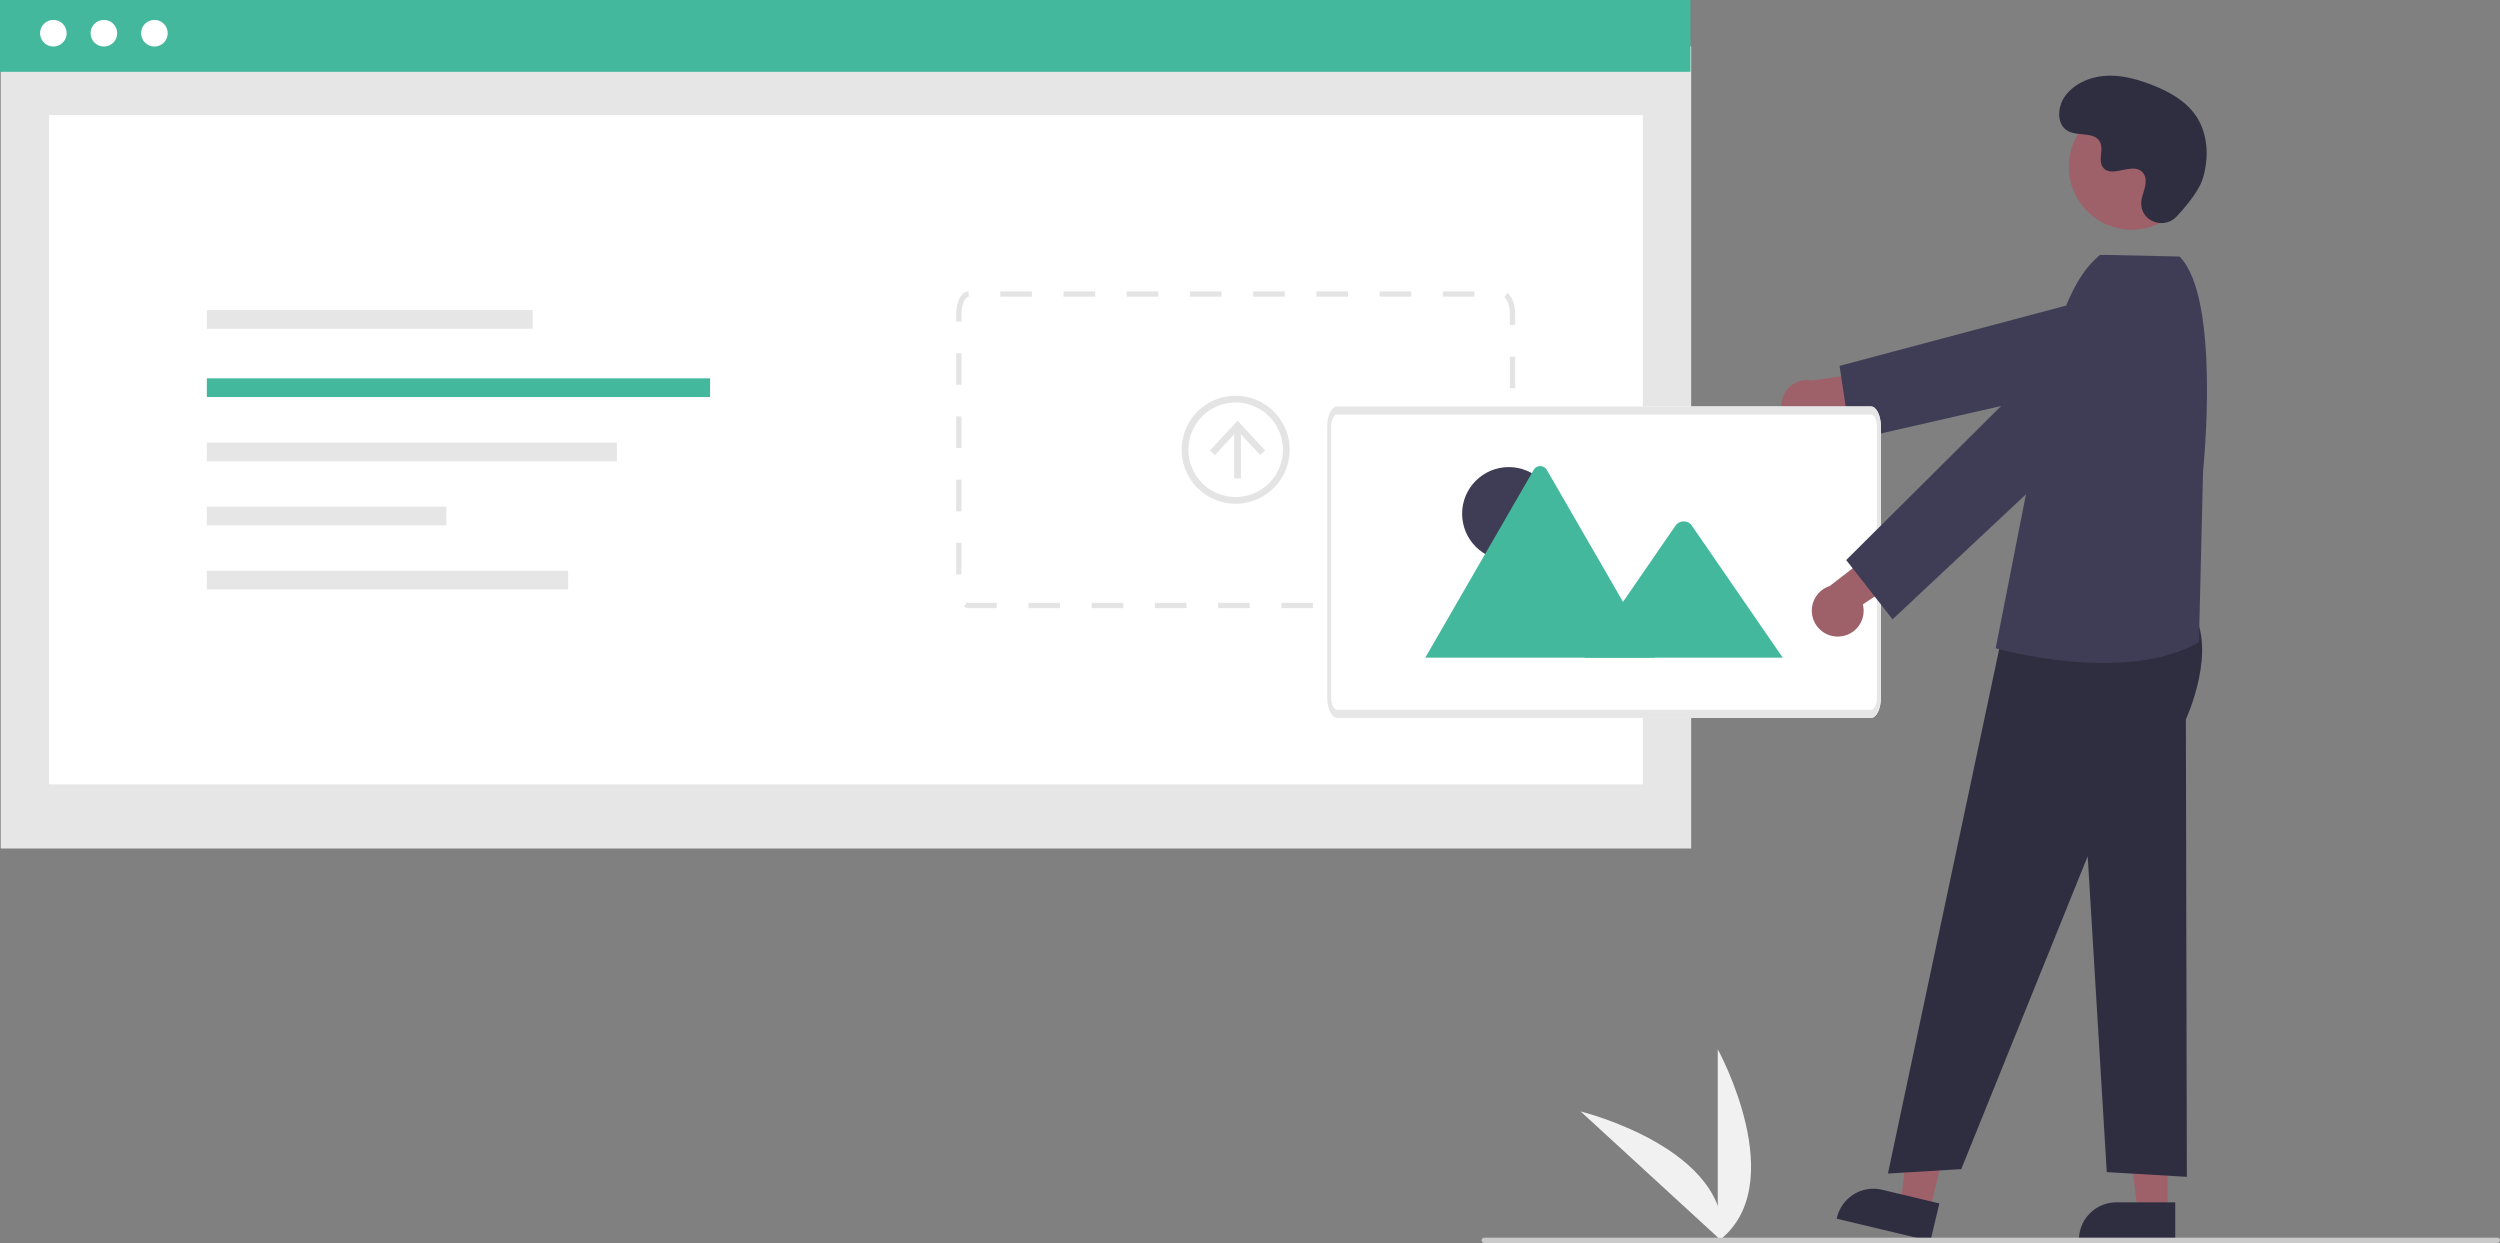 <svg xmlns="http://www.w3.org/2000/svg" data-name="Layer 1" width="940.221" height="467.484" viewBox="0 0 940.221 467.484" xmlns:xlink="http://www.w3.org/1999/xlink"><rect x="0" y="0" width="940.221" height="467.484" fill="#808080" stroke="none"/><path d="M775.918,683.211v-72.34S804.109,662.157,775.918,683.211Z" transform="translate(-129.89 -216.258)" fill="#f1f1f1"/><path d="M777.659,683.198,724.369,634.277S781.215,648.193,777.659,683.198Z" transform="translate(-129.89 -216.258)" fill="#f1f1f1"/><rect id="eeb7425a-d208-4c0d-b95e-02be1fa43e7d" data-name="Rectangle 62" x="0.271" y="17.43" width="635.757" height="301.678" fill="#e6e6e6"/><rect id="ac098a7d-41e7-4a0b-9ebb-e2b896279a43" data-name="Rectangle 75" x="18.451" y="43.299" width="599.398" height="251.699" fill="#fff"/><rect id="f3d044d2-f865-40f6-878a-97b0cdf0b076" data-name="Rectangle 80" width="635.757" height="27.009" fill="#44b89d"/><circle id="a41597d3-4560-43a6-897a-86e327d3ab8c" data-name="Ellipse 90" cx="20.071" cy="12.493" r="5.006" fill="#fff"/><circle id="a8db4b27-72ff-467a-b7ca-497e0ce2cc93" data-name="Ellipse 91" cx="39.072" cy="12.493" r="5.006" fill="#fff"/><circle id="ba9869b1-9707-4207-be3c-61cfbe485fac" data-name="Ellipse 92" cx="58.074" cy="12.493" r="5.006" fill="#fff"/><path d="M683.118,444.972v-2h11.889l.077,1.999-.038.001Zm-11.889,0H659.339v-2h11.889Zm-23.778,0H635.561v-2h11.889Zm-23.778,0H611.783v-2h11.889Zm-23.778,0H588.005v-2h11.889Zm-23.778,0H564.226v-2h11.889Zm-23.778,0H540.448v-2h11.889Zm-23.778,0H516.67v-2h11.889Zm-23.778,0H494.214a3.077,3.077,0,0,1-1.808-.613l1.165-1.626a1.109,1.109,0,0,0,.646.239h10.565Zm194.944-11.38h-2V421.702h2ZM491.496,432.313h-2V420.424h2Zm208.23-22.5h-2V397.924h2Zm-208.23-1.278h-2V396.646h2Zm208.23-22.5h-2V374.146h2Zm-208.23-1.278h-2V372.868h2Zm208.23-22.5h-2V350.368h2Zm-208.23-1.278h-2V349.089h2Zm208.23-22.5h-2v-4.029c-.002-3.373-1.083-5.67-2.086-6.377l1.152-1.635c1.781,1.254,2.932,4.399,2.934,8.012Zm-208.23-1.278h-2v-2.75c0-4.866,2.012-8.566,4.681-8.608l.031,2c-1.132.018-2.712,2.54-2.712,6.608Zm192.922-9.358H672.529v-2h11.889Zm-23.778,0H648.751v-2h11.889Zm-23.778,0H624.972v-2h11.889Zm-23.778,0H601.194v-2h11.889Zm-23.778,0H577.416v-2H589.305Zm-23.778,0H553.638v-2H565.527Zm-23.778,0H529.859v-2h11.889Zm-23.778,0H506.081v-2h11.889Z" transform="translate(-129.89 -216.258)" fill="#e4e4e4"/><rect id="bf5c6f7d-d465-4263-a791-6917df506e29" data-name="Rectangle 81" x="77.789" y="116.623" width="122.56" height="7.036" fill="#e6e6e6"/><rect id="f8f2b1f1-beba-472f-8554-cd71efd3f80f" data-name="Rectangle 82" x="77.789" y="142.287" width="189.261" height="7.036" fill="#44b89d"/><rect id="fb4599b7-18da-45bc-afb0-01dc7e2f7680" data-name="Rectangle 83" x="77.789" y="166.464" width="154.243" height="7.036" fill="#e6e6e6"/><rect id="fd7cd703-6235-43d3-ac2b-600a626f2c8b" data-name="Rectangle 84" x="77.789" y="190.552" width="90.045" height="7.036" fill="#e6e6e6"/><rect id="b510e3d8-1d90-415c-a9f7-f3077d64661d" data-name="Rectangle 85" x="77.789" y="214.638" width="135.901" height="7.036" fill="#e6e6e6"/><path d="M805.506,377.716a9.681,9.681,0,0,0,13.468-6.242l34.316-2.435-10.874-14.19-30.92,4.488a9.733,9.733,0,0,0-5.991,18.379Z" transform="translate(-129.89 -216.258)" fill="#9e616a"/><path d="M939.053,356.031l10.806-6.252a14.76,14.76,0,0,0,5.866-19.263l.371-.12a15.167,15.167,0,0,0-17.546-7.624L821.724,353.867l4.224,27.992Z" transform="translate(-129.89 -216.258)" fill="#3f3d56"/><path id="f8ab5adf-0050-4313-a3fc-6665da3c3657-403" data-name="Path 138" d="M833.55,486.259H632.757c-2.052-.005-3.716-3.407-3.718-7.608V376.738c0-4.2,1.666-7.601,3.718-7.608H833.55c2.052.005,3.716,3.407,3.718,7.608V478.651C837.266,482.85,835.6,486.254,833.55,486.259Z" transform="translate(-129.89 -216.258)" fill="#fff"/><g id="b9db5941-fd9d-4256-9412-6bd09c2c2e67" data-name="Group 38"><circle id="b0c1df6c-9d28-49f1-a1f9-a4de637a1a39" data-name="Ellipse 7" cx="567.443" cy="193.222" r="17.558" fill="#3f3d56"/><path id="f27b48c9-eb3a-4b88-89bc-f1c9b7ad6b59-404" data-name="Path 63" d="M752.393,463.587h-86.135a1.763,1.763,0,0,1-.322-.026l40.74-70.563a2.852,2.852,0,0,1,4.965,0l27.34,47.353,1.311,2.265Z" transform="translate(-129.89 -216.258)" fill="#44b89d"/><path id="fc8cace5-23bc-4b5f-a7ba-908e5d1307f5-405" data-name="Path 65" d="M800.351,463.587H725.85L740.286,442.619l1.039-1.511,18.812-27.327a3.807,3.807,0,0,1,5.654-.337,3.399,3.399,0,0,1,.271.337Z" transform="translate(-129.89 -216.258)" fill="#44b89d"/></g><path id="b543a181-e408-4cd3-9028-b57a4db0547e-406" data-name="Path 138" d="M833.55,486.259H632.757c-2.052-.005-3.716-3.407-3.718-7.608V376.738c0-4.2,1.666-7.601,3.718-7.608H833.55c2.052.005,3.716,3.407,3.718,7.608V478.651C837.266,482.85,835.6,486.254,833.55,486.259ZM632.757,372.173c-1.232,0-2.23,2.045-2.231,4.565V478.651c0,2.52.999,4.562,2.231,4.565H833.55c1.232,0,2.23-2.044,2.231-4.565V376.738c0-2.52-.999-4.562-2.231-4.565Z" transform="translate(-129.89 -216.258)" fill="#e6e6e6"/><circle cx="801.767" cy="62.692" r="23.724" fill="#9e616a"/><path d="M948.444,297.719c-4.426,4.714-12.645,2.184-13.222-4.257a7.78,7.78,0,0,1,.01-1.503c.298-2.853,1.946-5.443,1.551-8.455a4.434,4.434,0,0,0-.811-2.076c-3.527-4.723-11.806,2.112-15.134-2.163-2.041-2.621.358-6.749-1.208-9.679-2.067-3.867-8.19-1.959-12.029-4.077-4.272-2.356-4.016-8.911-1.204-12.897,3.429-4.862,9.442-7.456,15.38-7.83s11.835,1.231,17.379,3.392c6.299,2.455,12.545,5.847,16.421,11.386,4.714,6.735,5.167,15.791,2.81,23.666C956.953,288.017,952.059,293.869,948.444,297.719Z" transform="translate(-129.89 -216.258)" fill="#2f2e41"/><polygon points="815.218 455.858 803.985 455.858 798.641 412.531 815.22 412.532 815.218 455.858" fill="#9e616a"/><path d="M947.972,683.005l-36.219-.001v-.458A14.098,14.098,0,0,1,925.85,668.448h.001l22.122.001Z" transform="translate(-129.89 -216.258)" fill="#2f2e41"/><polygon points="725.742 455.491 714.815 452.884 719.67 409.5 735.796 413.347 725.742 455.491" fill="#9e616a"/><path d="M855.891,683.005l-35.231-8.404.106-.446a14.098,14.098,0,0,1,16.984-10.442l.001 0,21.518,5.133Z" transform="translate(-129.89 -216.258)" fill="#2f2e41"/><path d="M883.957,450.01,839.924,657.615l27.577-1.669L915.049,538.287l7.166,118.783,30.123,1.784-.368-172.046s12.566-27.05,1.669-41.817S883.957,450.01,883.957,450.01Z" transform="translate(-129.89 -216.258)" fill="#2f2e41"/><path d="M949.582,312.737l-26.683-.594-3.219,0c-12.81,10.436-18.191,33.66-19.991,50.084l-19.246,97.82s48.74,13.904,76.441-2.326l1.549-64.11S965.274,328.429,949.582,312.737Z" transform="translate(-129.89 -216.258)" fill="#3f3d56"/><path d="M821.814,455.623a9.681,9.681,0,0,0,8.661-12.056l28.687-18.989L842.717,417.566,817.997,436.673a9.733,9.733,0,0,0,3.817,18.95Z" transform="translate(-129.89 -216.258)" fill="#9e616a"/><path d="M942.867,354.327l6.337-10.756a14.76,14.76,0,0,0-4.36-19.658l0,0a14.76,14.76,0,0,0-18.763,1.699L824.215,426.883l17.438,22.3Z" transform="translate(-129.89 -216.258)" fill="#3f3d56"/><path d="M1069.11,683.742h-381a1,1,0,0,1,0-2h381a1,1,0,0,1,0,2Z" transform="translate(-129.89 -216.258)" fill="#cacaca"/><rect x="464.155" y="160.998" width="2.538" height="18.938" fill="#e4e4e4"/><polygon points="475.806 169.409 473.946 171.141 465.426 161.973 456.904 171.141 455.045 169.409 465.426 158.246 475.806 169.409" fill="#e4e4e4"/><path d="M594.61,405.714a20.307,20.307,0,1,1,20.307-20.307A20.33,20.33,0,0,1,594.61,405.714Zm0-38.076a17.769,17.769,0,1,0,17.769,17.769A17.789,17.789,0,0,0,594.61,367.638Z" transform="translate(-129.89 -216.258)" fill="#e4e4e4"/></svg>